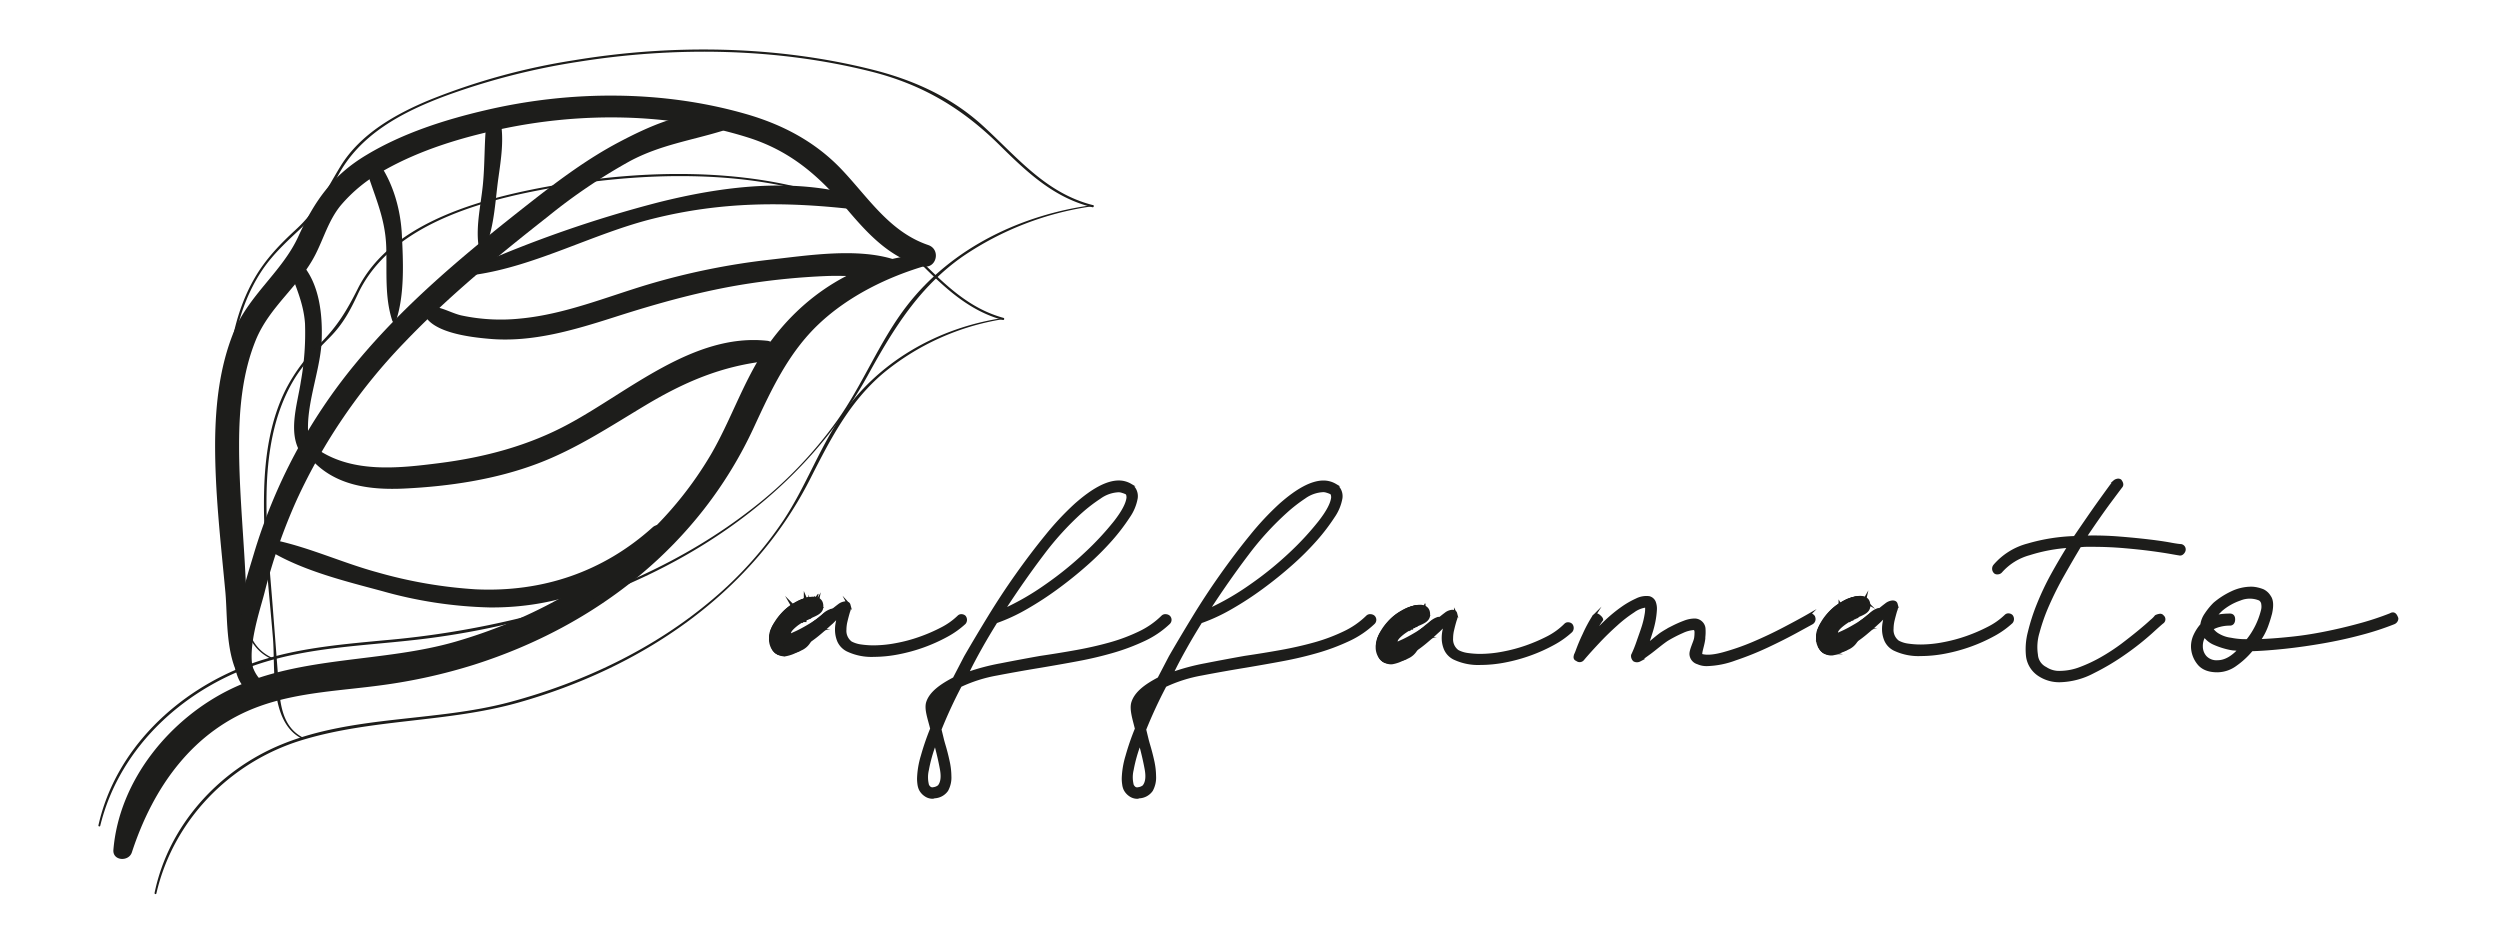 <svg xmlns="http://www.w3.org/2000/svg" width="238.83mm" height="90.45mm" viewBox="0 0 676.98 256.4"><defs><style>.cls-1,.cls-2,.cls-3{fill:#1d1d1b;}.cls-1,.cls-3{stroke:#1d1d1b;stroke-miterlimit:10;}.cls-1{stroke-width:0.75px;}</style></defs><title>Tegnebræt 6</title><g id="Lag_4" data-name="Lag 4"><path class="cls-1" d="M647.34,166.43c.71-.44,1.24-.22,1.6.66a.88.88,0,0,1,.06.86,1.37,1.37,0,0,1-.73.73,76.58,76.58,0,0,1-8.95,2.92q-5,1.34-10.29,2.26t-10.28,1.46c-3.32.35-6.31.58-9,.66a22.21,22.21,0,0,1-4.38,4.05,8.48,8.48,0,0,1-4.91,1.66c-2.39,0-4.11-.71-5.18-2.12a7.42,7.42,0,0,1-1.59-4.52,7.19,7.19,0,0,1,.73-3.11,11.76,11.76,0,0,1,1.79-2.72,6.58,6.58,0,0,1,1.13-2.86,17.86,17.86,0,0,1,2.32-2.85,20.85,20.85,0,0,1,4.65-3,12.29,12.29,0,0,1,5.31-1.26,7.43,7.43,0,0,1,1.65.2,9.59,9.59,0,0,1,1.53.47,4.25,4.25,0,0,1,1.79,1.66c.67.92.77,2.41.33,4.44a35.33,35.33,0,0,1-1.12,3.58,16.52,16.52,0,0,1-2.06,3.85q3.72-.12,8.29-.6c3.06-.3,6.15-.77,9.29-1.39s6.26-1.35,9.36-2.19A79.18,79.18,0,0,0,647.34,166.43ZM600.5,179.17q3,0,6-3.32a12.6,12.6,0,0,1-1.52-.07c-.4,0-.82-.11-1.27-.19a20.9,20.9,0,0,1-4.11-1.33,6.39,6.39,0,0,1-2.65-2.13,5.19,5.19,0,0,0-.8,2.92,4.3,4.3,0,0,0,1.06,2.86A4.1,4.1,0,0,0,600.5,179.17Zm3.58-6.1a20.09,20.09,0,0,0,4.52.39,21.09,21.09,0,0,0,4-8,4.19,4.19,0,0,0,.13-1.79,1.77,1.77,0,0,0-.8-1.39,7,7,0,0,0-5.37,0,15.56,15.56,0,0,0-5.11,2.92l-1,1a6.33,6.33,0,0,0-.73.86,10.38,10.38,0,0,1,1.86-.4,20.09,20.09,0,0,1,2.26-.13c.7,0,1.06.4,1.06,1.2s-.36,1.32-1.06,1.32a10.24,10.24,0,0,0-2.72.34,8.48,8.48,0,0,0-2.19.86,5,5,0,0,0,1.86,1.72A8.6,8.6,0,0,0,604.08,173.07Zm4.65.39h-.13v.14Z"/><path class="cls-2" d="M128.63,74.41c16.49-2.38,32-11.16,48.2-15.19,18.46-4.61,35.58-4.67,54.33-2.54,2.17.24,2.5-3.16.5-3.73-17.28-4.89-36.23-2.46-53.38,1.85a326,326,0,0,0-50.49,17.6c-1.24.55-.26,2.17.84,2Z"/><path class="cls-2" d="M84.43,122.16c-3.32-9,2.3-20.47,2.66-29.92.28-7.14-.61-15.71-5.7-21.12-1.19-1.27-3.59,0-3,1.74,1.75,5,3.82,9.36,4.19,14.75a73.48,73.48,0,0,1-1.12,15.66c-.92,6.24-3.83,14.44.38,20,.88,1.15,3.2.56,2.59-1.09Z"/><path class="cls-2" d="M71.93,185.25c-5-3.34-4.53-10.38-4.78-15.64-.29-5.86-.57-11.72-.9-17.58-.61-10.49-1.53-21-1.52-31.53,0-9.61.87-19.42,4.52-28.4C73,82.94,81.08,77.47,85.42,68.89c2.27-4.47,3.54-9.16,6.74-13.15A40.71,40.71,0,0,1,104.24,46c9.59-5.38,20.55-8.72,31.25-11,21.74-4.67,45.64-4.49,67,2.22,11.23,3.53,18.92,10.06,26.37,18.86,5.81,6.87,11.88,13.72,20.92,16,3.73,1,5.16-4.48,1.58-5.72C240.94,62.82,235.21,53.63,228,46s-16.14-12.3-26.13-15.16c-22.66-6.49-47.52-6.36-70.38-1-11,2.56-22.41,6.21-32.17,12.07C90.05,47.42,85.16,54.41,80.79,64S67.34,79.88,63.24,90c-3.76,9.31-4.89,19.46-5,29.42C58.14,133,59.74,146.64,61,160.15c.83,8.64-.54,23.8,9.11,28.19a1.79,1.79,0,0,0,1.8-3.09Z"/><path class="cls-2" d="M250.53,68.85c-17.73,1-33.42,11-43.31,25.67-6,8.94-9.34,19.37-14.77,28.65a99.29,99.29,0,0,1-17.64,22c-14.4,13.57-32.42,23.05-51.35,28.56-19.73,5.74-41.68,3.82-60.44,12.62-16.92,8-30.77,24.89-32.33,43.8-.24,3,4.14,3.28,5,.68,5.75-17.63,16.6-33.14,34.67-39.61,10.58-3.8,22.05-4.16,33.09-5.68A148.85,148.85,0,0,0,128.38,180c33.13-10.54,61-32.38,75.72-64.19,4.73-10.21,9.37-20.29,17.69-28.13,8-7.54,18.62-12.75,29.14-15.79,1.6-.47,1.36-3.1-.4-3Z"/><path class="cls-2" d="M71.65,185.55c-7.11-3.64-1.51-19.24-.05-25a151.76,151.76,0,0,1,8.76-25.22,153.81,153.81,0,0,1,29.1-42.55c11.92-12.48,25.35-23.5,38.91-34.15a152.11,152.11,0,0,1,22.2-15c8.12-4.33,16.17-5.51,24.77-8.11,2.8-.84,2-4.54-.65-4.83-9.11-1-19.23,3.65-27.12,7.82-8.37,4.42-16,10.09-23.45,15.91-17,13.32-34,27.22-47.83,44a147.07,147.07,0,0,0-27.66,51.88c-2.26,7.68-12,36.38,2.24,38.19,1.54.2,2.09-2.22.78-2.89Z"/><path class="cls-2" d="M73.6,149.5c8.84,5.18,20,7.92,29.83,10.56a116.8,116.8,0,0,0,29.12,4.44c17.56.16,35-5.63,47.35-18.47,2-2.12-1.05-5.16-3.21-3.21-13.43,12.1-29.87,17.61-47.89,16.77A124.62,124.62,0,0,1,102.21,155c-9.15-2.48-18.06-6.59-27.27-8.62a1.74,1.74,0,0,0-1.34,3.17Z"/><path class="cls-2" d="M84.34,124.44c6.5,7.17,16,8.3,25.2,7.86,12.16-.59,24.62-2.45,36-6.75,10.44-3.93,19.68-10.07,29.2-15.77,10.55-6.32,20.58-10.63,32.86-12a2.76,2.76,0,0,0,0-5.51c-19.72-2.06-37.24,13.69-53.42,22.44-11,6-23.05,9.17-35.44,10.73-10.76,1.36-22.94,2.71-32.46-3.54-1.61-1-3.18,1.24-2,2.56Z"/><path class="cls-2" d="M114.49,83.62c.64,6.44,13.13,7.72,18.14,8.15,11.54,1,22.87-2.41,33.73-5.88,12-3.85,24.12-7.24,36.66-9.14a189,189,0,0,1,20.84-2c6.08-.23,12.44.59,18.39-.68,2-.42,1.72-3.2,0-3.76-10.06-3.27-23.31-1.16-33.66,0a190.6,190.6,0,0,0-33.19,6.75c-11.26,3.38-22.38,8-34.18,9.17a51,51,0,0,1-16.34-.82c-3.38-.79-6.93-3.36-10.27-2-.06,0-.13.08-.12.16Z"/><path class="cls-2" d="M107.24,86.83c2.35-7.1,1.94-15.89,1.57-23.28-.35-7.12-2.56-14.78-7-20.48-1.08-1.4-3.64-.69-3.07,1.3,2.24,8,5.58,14,5.84,22.57.21,6.6-.46,13.55,1.63,19.89a.51.51,0,0,0,1,0Z"/><path class="cls-2" d="M131.68,66.42c2.2-5.5,2.44-12.3,3.26-18.16.74-5.29,1.6-10.65.52-15.93-.47-2.26-3.51-1.46-3.73.5-.64,5.74-.41,11.59-1,17.37-.53,5.2-1.84,10.74-1.21,15.93a1.1,1.1,0,0,0,2.15.29Z"/><path class="cls-2" d="M82,199.73c-6.15-3.2-6.23-10.39-6.7-16.44q-.75-9.79-1.51-19.59c-.78-9.94-1.8-19.92-1.62-29.9.18-10.64,1.82-21.54,7.32-30.83,2.67-4.51,6.27-8,9.89-11.7,3.47-3.53,5.42-7.15,7.51-11.63,9.38-20.12,37.09-26.36,57.05-29.5,22-3.46,48.38-4,69.68,3.34C234.18,57.15,242.1,64.25,249.9,72c6.35,6.33,12.84,12.29,21.7,14.66a.3.3,0,0,0,.16-.57C260.39,83,253.13,74,244.88,66.21c-6.37-6-13.64-10.94-22-13.61-22.24-7.1-48.76-6.55-71.5-2.64-18.88,3.25-45.22,9.48-54.57,28.35C93.93,84.05,91.28,88.45,86.69,93a47,47,0,0,0-9.23,12.29c-4.29,8.47-5.7,18.09-5.95,27.49-.36,13.35,1.31,26.78,2.39,40.07.67,8.2-1.05,22.73,7.88,27.2.21.1.39-.2.19-.31Z"/><path class="cls-2" d="M271.64,86.12c-17.74,2.6-34.25,12-44.21,27.11-5.79,8.81-9.43,18.82-15.25,27.62A102.55,102.55,0,0,1,193,162.26c-15.81,13.43-35.07,22.55-55,27.88-20.12,5.38-42.33,3.52-61.69,11.43-17.14,7-30.7,22-34.47,40.24-.06.32.42.46.49.14,4.56-19.78,19.88-35.5,39.19-41.45,19-5.86,39.48-4.79,58.72-10.2,33.13-9.34,63.1-29.15,79-60.33,5.44-10.67,10.6-21,19.92-28.89a67.63,67.63,0,0,1,32.6-14.67c.19,0,.11-.32-.08-.29Z"/><path class="cls-2" d="M73.62,178.1c-7-3.27-7.28-10.73-7.84-17.45Q64.9,150.2,64,139.73c-1-11.25-2.24-22.56-1.92-33.87.31-11.14,2.38-22.57,8.5-32.08,3.43-5.33,8-9.15,12.51-13.49,3.81-3.68,5.82-7.62,8.21-12.3,5.9-11.57,17.75-17.72,29.46-22.07a187.51,187.51,0,0,1,36-9.21c25.95-4.13,53.5-3.75,79.07,2.66,13.93,3.5,24.71,9.92,34.85,19.94,7.43,7.34,14.72,14.26,25.14,16.81.37.09.53-.48.16-.57-13.06-3.29-20.83-13.4-30.4-22C257.07,26,247,21.54,236,18.8c-26.1-6.52-54.15-6.86-80.6-2.48A178.17,178.17,0,0,0,116.47,27c-9.3,3.84-18.86,9.21-24.26,18-3.91,6.4-6.44,12-12.14,17.2-4.27,3.94-8.13,7.93-11.07,13-5.06,8.68-7,18.75-7.48,28.68-.72,15,1.39,30.13,2.71,45,.8,9.12-1,24.94,9.21,29.53.21.09.39-.21.18-.31Z"/><path class="cls-2" d="M295.88,55.54c-19.3,2.58-38.12,11.56-50.23,27.17-7.5,9.66-11.9,21.27-19,31.23a114.17,114.17,0,0,1-23,23.82c-18.22,14.22-39.89,23.71-62.18,29.46a243.9,243.9,0,0,1-37.71,6.2c-12.19,1.16-24.61,2.21-36.2,6.47-19.47,7.14-36.29,22.94-40.92,43.6a.25.25,0,0,0,.49.13c5.33-21.76,23.54-38,44.59-44.35,12.82-3.89,26.34-4.4,39.58-5.86a214.35,214.35,0,0,0,30.37-5.48c38.57-10,74-31.05,93.53-66.66C242,88.93,248.93,77.7,260.65,69.48a83.18,83.18,0,0,1,35.27-13.64c.17,0,.13-.32,0-.3Z"/><path class="cls-1" d="M314.79,167a1.08,1.08,0,0,1,.92-.3,1.34,1.34,0,0,1,.79.3,1.17,1.17,0,0,1,0,1.71,25.12,25.12,0,0,1-6.66,4.52,57.19,57.19,0,0,1-8.42,3.18c-3.06.89-6.23,1.64-9.53,2.26s-6.62,1.2-10,1.77q-6.1,1-12,2.13a39.26,39.26,0,0,0-9.83,3.12,128,128,0,0,0-5.49,11.85l.73,3,.24.86c.49,1.62.9,3.19,1.22,4.7a19.21,19.21,0,0,1,.49,4.09,7.07,7.07,0,0,1-.85,3.79,4.32,4.32,0,0,1-3.3,1.83.53.53,0,0,0-.24.06.89.89,0,0,1-.37.06,3.34,3.34,0,0,1-1.89-.61,4.15,4.15,0,0,1-1.41-1.59,4.69,4.69,0,0,1-.37-1.28,11,11,0,0,1-.12-1.65,23.18,23.18,0,0,1,1-6,69,69,0,0,1,2.56-7.46c-.65-2.68-1.61-5.17-1.13-7,.82-2.77,3.82-4.8,7.24-6.59l3.05-5.87c1.88-3.25,4-6.82,6.36-10.68s4.86-7.68,7.51-11.42,5.33-7.29,8.06-10.63a76.67,76.67,0,0,1,7.88-8.43q7-6.22,11.72-6.23a6.22,6.22,0,0,1,3.18.86H306a3,3,0,0,1,1.22,1.1,3.7,3.7,0,0,1,.49,2.44,12.49,12.49,0,0,1-2.08,5,53.6,53.6,0,0,1-4.7,6.17,76,76,0,0,1-6.66,6.65q-3.78,3.36-7.94,6.41a87.3,87.3,0,0,1-8.43,5.5,48.27,48.27,0,0,1-8.18,3.79c-1.46,2.36-2.85,4.68-4.15,7s-2.53,4.6-3.67,7A59.45,59.45,0,0,1,271,180q5.07-1,10.69-2c3.26-.48,6.49-1,9.71-1.58s6.27-1.27,9.16-2.08a48.29,48.29,0,0,0,8-3A22.69,22.69,0,0,0,314.79,167Zm-60.34,45.68c.66-1,.8-2.46.43-4.46s-.83-4-1.4-6.17l-.25-.73v-.12a39.45,39.45,0,0,0-2.07,7.27,8.56,8.56,0,0,0,.12,4.46v-.13a2.32,2.32,0,0,0,.55.61,1.3,1.3,0,0,0,1,.13,2.87,2.87,0,0,0,1.71-.86Zm-.36-18.44v-1.47l-.49,1.35Zm0-1.47,2.07-4.64a8.53,8.53,0,0,0-1.22,1.53,12.86,12.86,0,0,0-.85,1.65Zm38.71-54.23A80.05,80.05,0,0,0,282.36,150q-5.31,7-10.68,15.27a70.81,70.81,0,0,0,11.66-6.72A93,93,0,0,0,294,149.91,78.4,78.4,0,0,0,302,141.3c2.11-2.73,3.25-4.9,3.42-6.53,0-.65-.13-1.06-.37-1.22a6.15,6.15,0,0,0-1.1-.43,3.37,3.37,0,0,0-1-.19,9.4,9.4,0,0,0-5.13,1.78A43.64,43.64,0,0,0,292.8,138.55Z"/><path class="cls-1" d="M370.24,167a1.08,1.08,0,0,1,.92-.3,1.31,1.31,0,0,1,.79.3,1.17,1.17,0,0,1,0,1.71,25.12,25.12,0,0,1-6.66,4.52,57.19,57.19,0,0,1-8.42,3.18c-3.06.89-6.23,1.64-9.53,2.26s-6.62,1.2-10,1.77q-6.11,1-12,2.13a39.4,39.4,0,0,0-9.83,3.12A128,128,0,0,0,310,197.55l.73,3,.24.86c.49,1.62.9,3.19,1.23,4.7a19.81,19.81,0,0,1,.48,4.09,7.07,7.07,0,0,1-.85,3.79,4.32,4.32,0,0,1-3.3,1.83.61.61,0,0,0-.25.06.84.84,0,0,1-.36.06,3.34,3.34,0,0,1-1.89-.61,4.15,4.15,0,0,1-1.41-1.59,4.38,4.38,0,0,1-.36-1.28,11,11,0,0,1-.13-1.65,23.18,23.18,0,0,1,1-6,67,67,0,0,1,2.57-7.46c-.66-2.68-1.49-5.17-1-7,.82-2.77,3.68-4.8,7.1-6.59l3.06-5.87c1.87-3.25,4-6.82,6.35-10.68s4.86-7.68,7.51-11.42,5.33-7.29,8.06-10.63a76.67,76.67,0,0,1,7.88-8.43q7-6.22,11.72-6.23a6.22,6.22,0,0,1,3.18.86h-.12a3,3,0,0,1,1.22,1.1,3.7,3.7,0,0,1,.49,2.44,12.49,12.49,0,0,1-2.08,5,53.6,53.6,0,0,1-4.7,6.17,76,76,0,0,1-6.66,6.65q-3.78,3.36-7.94,6.41a87.3,87.3,0,0,1-8.43,5.5,48.27,48.27,0,0,1-8.18,3.79c-1.46,2.36-2.85,4.68-4.15,7s-2.53,4.6-3.67,7a59.45,59.45,0,0,1,9.1-2.44q5.07-1,10.69-2c3.26-.48,6.49-1,9.71-1.58s6.27-1.27,9.16-2.08a48.29,48.29,0,0,0,8-3A22.69,22.69,0,0,0,370.24,167ZM309.9,212.69c.66-1,.8-2.46.43-4.46s-.83-4-1.4-6.17l-.25-.73v-.12a40.26,40.26,0,0,0-2.07,7.27,8.56,8.56,0,0,0,.12,4.46v-.13a2.32,2.32,0,0,0,.55.61,1.29,1.29,0,0,0,1,.13,2.87,2.87,0,0,0,1.72-.86Zm-.36-18.44v-1.47l-.49,1.35Zm0-1.47,2.07-4.64a9,9,0,0,0-1.22,1.53,12.86,12.86,0,0,0-.85,1.65Zm38.72-54.23A80.07,80.07,0,0,0,337.81,150q-5.31,7-10.68,15.27a70.81,70.81,0,0,0,11.66-6.72,93,93,0,0,0,10.69-8.67,78.4,78.4,0,0,0,7.94-8.61c2.11-2.73,3.25-4.9,3.42-6.53,0-.65-.13-1.06-.37-1.22a6.15,6.15,0,0,0-1.1-.43,3.37,3.37,0,0,0-1-.19,9.4,9.4,0,0,0-5.13,1.78A42.67,42.67,0,0,0,348.26,138.55Z"/><path class="cls-1" d="M491.16,167.13a1.24,1.24,0,0,1-.49,1.59q-1.1.61-4.46,2.44T478.58,175q-4.27,2-8.67,3.48a23.68,23.68,0,0,1-7.58,1.53,5.67,5.67,0,0,1-2.56-.49,2.59,2.59,0,0,1-1.89-2.26c-.13-1.1,1.08-3.41,1.24-4.38a9.49,9.49,0,0,0,.12-1.53,1.57,1.57,0,0,0-.24-1l-.12-.24v.12a8.71,8.71,0,0,0-3.3.85,36.36,36.36,0,0,0-3.91,2c-1.3.77-3.73,2.86-4.91,3.71s-2.1,1.53-2.75,2a1.56,1.56,0,0,1-1.46,0,1.58,1.58,0,0,1-.49-1.35c.49-1,1-2.26,1.46-3.6s.94-2.64,1.35-3.91a23,23,0,0,0,.85-3.48,8.3,8.3,0,0,0,.12-2.32,7.26,7.26,0,0,0-3.54,1.41,35.59,35.59,0,0,0-4.64,3.6c-1.63,1.46-3.23,3-4.82,4.7s-3,3.24-4.22,4.7a1.11,1.11,0,0,1-1.59.12c-.48-.16-.65-.52-.48-1.09a1,1,0,0,1,.12-.37c.08-.16.2-.45.36-.86.41-1.14,1-2.64,1.9-4.52a38.23,38.23,0,0,1,2.62-4.88l-.12.12q.74-1,1.59-.24c.49.41.73.73.73,1a16.25,16.25,0,0,0-1.28,2c-.37.69-.71,1.36-1,2a51.5,51.5,0,0,1,3.6-3.72,38.75,38.75,0,0,1,4.1-3.36,23.61,23.61,0,0,1,4-2.32,5.9,5.9,0,0,1,3.36-.61,2.11,2.11,0,0,1,1.46,1.22,5,5,0,0,1,.31,2.2,22.56,22.56,0,0,1-.37,2.93,26.87,26.87,0,0,1-.86,3.3c-.36,1.14-.71,2.2-1,3.17.81-.56,2.91-2.44,3.93-3.1s2.06-1.24,3.11-1.77a30.08,30.08,0,0,1,3.06-1.34,7.91,7.91,0,0,1,2.81-.55,2.6,2.6,0,0,1,1.83.85,2.51,2.51,0,0,1,.67,1.71,11.79,11.79,0,0,1-.06,2.08v.37c-.17,1.87-1.18,4.24-.7,4.56q2,.62,5.87-.42a64.12,64.12,0,0,0,8.24-2.87q4.33-1.84,8.43-4c2.73-1.43,4.86-2.59,6.41-3.48l-.12.12q.85-.74,1.59.24Z"/><path class="cls-1" d="M590.58,147.71a1.09,1.09,0,0,1,.86,1.47,1.61,1.61,0,0,1-.49.67.89.89,0,0,1-.86.18c-.08,0-.79-.12-2.14-.36s-3.09-.51-5.25-.8-4.62-.55-7.39-.79-5.62-.37-8.55-.37h-1.71a15,15,0,0,0-1.83.12q-2.21,3.67-4.52,7.76a89.51,89.51,0,0,0-4.09,8.12,50.49,50.49,0,0,0-2.69,7.58,13.72,13.72,0,0,0-.43,6,4.41,4.41,0,0,0,2.45,3.67,6.58,6.58,0,0,0,4,1.09,15.69,15.69,0,0,0,5.49-1.09,39.67,39.67,0,0,0,5.8-2.75,53.71,53.71,0,0,0,5.5-3.61q2.63-2,4.64-3.66t3.24-2.81a7,7,0,0,0,1.22-1.22,3.38,3.38,0,0,1,1-.31.77.77,0,0,1,.79.31,1,1,0,0,1,0,1.59c-.24.16-1.28,1.08-3.11,2.75a74.35,74.35,0,0,1-6.84,5.43,64.91,64.91,0,0,1-8.86,5.31,20.23,20.23,0,0,1-9,2.39,9.84,9.84,0,0,1-5.38-1.47,7.11,7.11,0,0,1-3.42-5.25,18,18,0,0,1,.49-6.41,54.22,54.22,0,0,1,2.44-7.58,74.86,74.86,0,0,1,3.79-8q2.21-4,4.52-7.69a44.78,44.78,0,0,0-10.69,2,15.76,15.76,0,0,0-7.75,4.83,1.2,1.2,0,0,1-.86.36,1,1,0,0,1-.61-.12,1.32,1.32,0,0,1-.24-1.83,17.89,17.89,0,0,1,9.1-5.68,50.63,50.63,0,0,1,12.64-2c1.22-1.78,2.42-3.54,3.6-5.25s2.28-3.28,3.3-4.7,1.87-2.6,2.56-3.54,1.12-1.49,1.28-1.65a1.61,1.61,0,0,1,.74-.37,1,1,0,0,1,.85.13c.49.65.57,1.18.25,1.58-.09.09-1.06,1.39-2.94,3.91s-4.15,5.78-6.84,9.77a86.2,86.2,0,0,1,9.29.25c3,.24,5.7.51,8.06.79s4.32.57,5.86.86S590.34,147.71,590.58,147.71Z"/><path class="cls-1" d="M259.58,167a1,1,0,0,1,.86-.3,1.23,1.23,0,0,1,.73.3,1.34,1.34,0,0,1,0,1.71,24.11,24.11,0,0,1-4.82,3.42,45.24,45.24,0,0,1-13.07,4.7,35,35,0,0,1-6.66.68,15.07,15.07,0,0,1-7.21-1.47,5.16,5.16,0,0,1-2.32-2.44,8,8,0,0,1-.61-3.06,9,9,0,0,1,.19-1.89q.18-.91.3-1.65l-.85.73-.74.74c-1,.89-2,1.83-3.17,2.81a35.68,35.68,0,0,1-3.36,2.56,18.32,18.32,0,0,1-3.3,1.77,6.57,6.57,0,0,1-3.31.48,4.42,4.42,0,0,1-2.09-1.33,3.38,3.38,0,0,1-.56-2.46,11.79,11.79,0,0,1,1.79-3.56,17.34,17.34,0,0,1,2.71-2.79,12.73,12.73,0,0,1,3.3-2.06,8.49,8.49,0,0,1,3.52-.71c.24.08.33.28.5.57a1.07,1.07,0,0,1,.24.79,1.14,1.14,0,0,1-.44.66,1.79,1.79,0,0,1-.9.32,6,6,0,0,0-2.49.76,16.9,16.9,0,0,0-2.72,2.1,9.44,9.44,0,0,0-1.83,1.71,9.21,9.21,0,0,0-1.11,2.79c-.08.24.29.68.69.92a5.81,5.81,0,0,0,2.58-.57,22,22,0,0,0,2.87-1.83c1-.73,1.95-1.51,2.93-2.32s1.83-1.59,2.57-2.32a42.53,42.53,0,0,1,3.35-2.81,3.3,3.3,0,0,1,1.78-.73c.56,0,.89.2,1,.61l-.12-.13a2.1,2.1,0,0,1,.24.92,2.94,2.94,0,0,1-.24,1c-.24.81-.47,1.65-.67,2.5a10,10,0,0,0-.31,2.38,4,4,0,0,0,1.59,3.55,8.18,8.18,0,0,0,2.75.85,24.18,24.18,0,0,0,3.48.24,33,33,0,0,0,6-.61,41.18,41.18,0,0,0,6.41-1.71,45,45,0,0,0,5.92-2.56A18.94,18.94,0,0,0,259.58,167Z"/><path class="cls-3" d="M217.35,164.27c-.47.2-1,.41-1.1,1a.59.59,0,0,0,.55.72,2.14,2.14,0,0,0,1.24-.54.68.68,0,0,0-.69-1.16Z"/><path class="cls-3" d="M219.41,163.74c-.41-1.12-1.75-.53-2.47-.09a.78.78,0,0,0,.78,1.34c.41-.23,2-.44,1.69-1.25Z"/><path class="cls-3" d="M219,162.87a6,6,0,0,0-2.57,1c-.85.62,0,2,.83,1.42a12.87,12.87,0,0,1,2.12-1c.65-.32.37-1.51-.38-1.41Z"/><path class="cls-3" d="M214.7,166.67a5.13,5.13,0,0,1,3-2c.93-.15,1.91,0,2.66-.61a.59.59,0,0,0,0-.83c-1-.82-2.64-.27-3.74.12a6.28,6.28,0,0,0-3.06,2.38c-.42.7.62,1.56,1.15.9Z"/><path class="cls-3" d="M221.67,164.93a1.31,1.31,0,0,0-.5-2.25,5.18,5.18,0,0,0-3.7.59c-.5.24-1,.57-1,1.19a.81.81,0,0,0,.75.79c.58.08,1.21-.4,1.76-.56a6.4,6.4,0,0,1,1-.19,4.87,4.87,0,0,1,.55-.06c.34.07.34-.07,0-.41-.49.75.56,1.41,1.17.9Z"/><path class="cls-3" d="M214.47,168.47h0a.06.06,0,0,0-.08.08v0c.06.1.19,0,.1-.09Z"/><path class="cls-3" d="M213.88,167.25v-.07a.2.2,0,0,0-.09-.17l-.13-.09c-.2-.15-.39.19-.19.33l.12.09a.2.2,0,0,0,.24,0s0,0,0-.06Z"/><path class="cls-3" d="M213.52,167.36a9.25,9.25,0,0,0,2.37-1.48.82.82,0,0,0-.79-1.36,4,4,0,0,0-2.4,2,.67.67,0,0,0,.82.82Z"/><path class="cls-3" d="M214.79,166.72a13.08,13.08,0,0,0,1.19-1.06c.63-.52-.21-1.63-.89-1.15s-1.2,1-1.14,1.73a.56.56,0,0,0,.84.48Z"/><path class="cls-3" d="M214.47,166.49a2.26,2.26,0,0,0,.82-.51c.72-.6-.3-1.6-1-1a1.37,1.37,0,0,0-.25.23l1.12.87.05-.06-1-1-.12.16c-.55.69.36,1.68,1,1l.28-.29a.71.71,0,0,0-1-1l-.26.2.87,1.12a3.16,3.16,0,0,1,.65-.56l-.72-1.25a6.41,6.41,0,0,0-1.93,1.77.81.81,0,0,0,0,.81l0,.09a.62.62,0,0,0,.53.3c.52,0,.68-.27,1-.66a5.26,5.26,0,0,1,1.1-1.06c.76-.52.07-1.75-.72-1.25a4.28,4.28,0,0,0-.94.8c-.49.57.18,1.65.87,1.13l.54-.43-1-1-.27.3,1,1,.13-.16c.55-.7-.35-1.68-1-1a2.24,2.24,0,0,0-.27.34c-.48.67.56,1.42,1.12.86l.12-.11-1-1a1.54,1.54,0,0,0-.33.91.5.5,0,0,0,.64.48Z"/><path class="cls-3" d="M216.43,166.13c1.22-.91,1.85-2.24,3.59-2.14a.73.73,0,0,0,.37-1.35c-1.17-.59-2.64,0-3.76.51a8,8,0,0,0-3.37,2.83c-.51.75.64,1.63,1.26,1a10.32,10.32,0,0,1,2.32-2c.73-.44,2.08-1.29,3-1l.19-1.42a4.44,4.44,0,0,0-4.22,2.73.57.57,0,0,0,.09.68l.13.13a.35.35,0,0,0,.41,0Z"/><path class="cls-3" d="M219.67,163.86l.12,0a.67.67,0,0,0,.64-1.1l-.09-.09-.14,1.12.07,0-.56.07.08,0,.2-1.45h-.37l.2,1.51a.61.61,0,0,1,.42.12c.73.41,1.6-.6.93-1.19l-.12-.11-.16,1.23-.3.08c.86.08.94-1,.4-1.45a2.23,2.23,0,0,0-2.45.06.82.82,0,0,0,.62,1.49,2.08,2.08,0,0,1,1.23-.12l.6-1.43-.05,0a.85.85,0,0,0-1,.12l0,0a.79.79,0,0,0,.16,1.23l.14.07.59-1.39a6.17,6.17,0,0,0-1.21-.24c-1-.07-1,1.66,0,1.54l.56-.08c.82-.13.63-1.56-.19-1.45a.87.87,0,0,0-.65.28.72.72,0,0,0,.5,1.21H220l-.57-1-.06.12a.56.56,0,0,0,.33.81Z"/><path class="cls-3" d="M221.1,163.63a.08.08,0,1,0,0-.16.08.08,0,0,0,0,.16Z"/><path class="cls-3" d="M221.39,162.89c-1-1-2.79-.71-3.88,0-.86.57-.07,2,.82,1.4s1.62-.25,2.55-.18a.73.73,0,0,0,.51-1.23Z"/><path class="cls-3" d="M221.19,163.26v0l-.4.7c.19-.08.39-.2.42-.43l-.57.44h.07c.6.05.77-.82.3-1.1l-.07,0-.3,1.1h.09a.6.6,0,0,0,.55-.41v-.05l-.94.38,0,0,.33-1.21h0l.65.65v0l-1.27.17a.75.75,0,0,0,.53.52.69.69,0,0,0,.83-.84l0-.1-1.06.82a1.82,1.82,0,0,0,.41.15.67.67,0,0,0,.82-.63v-.11a.7.7,0,0,0-.36-.62l-.11-.06c-1-.48-1.59,1-.57,1.34h.05l.79-1a1.63,1.63,0,0,0-.17-.2c-.71-.76-1.8.62-.87,1.14l.09.05.68-1.17,0,0a.68.68,0,0,0-.69,0,.78.78,0,0,0-.32.42.67.67,0,0,0,.45.8h0c.69.22,1.18-.88.5-1.18l0,0c-1.1-.49-1.32,1.39-.16,1.18h0l.13-1-.07,0a.59.59,0,1,0-.46,1.08l.07,0,.32-1.13-.07,0c-.93-.29-1,1.42,0,1.15h0l.24-.9,0,0a.57.57,0,0,0-1,.32.57.57,0,0,0,.85.57l0,0a.52.52,0,0,0,.24-.58Z"/><path class="cls-3" d="M220.21,163.62l0,0c.56.43,1.09-.45.7-.92l0-.06-.59,1,.08,0,.33-1.21h0a.63.63,0,1,0,.38.93h0a.63.63,0,0,0-.54-.94h-.07a.61.61,0,0,0-.17,1.19l.08,0-.26-1,0,0a.56.56,0,0,0,.11.87Z"/><path class="cls-3" d="M211.93,169.26c1.14-.83,1.9-2.15,2.94-3.12a8,8,0,0,1,4.53-2.31.68.68,0,0,0,0-1.3c-1.81-.25-3.26.66-4.64,1.78s-3.1,2.63-3.67,4.31a.57.57,0,0,0,.84.64Z"/><path class="cls-3" d="M217.44,164.36a4,4,0,0,0,1.48-.56.75.75,0,0,0-.58-1.36l-.5.17.58,1.36c.75-.35,1.38.07,2.12.08a.79.79,0,0,0,.75-1c-.45-1.33-2.68-.84-3.63-.39-.76.36-.22,1.64.58,1.37l.5-.17-.58-1.36a3.6,3.6,0,0,0-1.14.83c-.28.34-.15,1.08.42,1Z"/><path class="cls-3" d="M217.46,163.43a.12.12,0,0,0,0-.23.12.12,0,0,0,0,.23Z"/><path class="cls-3" d="M215.68,168.46c1.36-.77,2.83-1.1,4.25-1.74.95-.43,2.4-1,2.5-2.22.32-3.6-4.24-2.42-6-1.19-1.05.74-.06,2.47,1,1.74.6-.4,1.78-1.11,2.57-.91s-.6.88-1,1.06c-1.42.68-3.07,1-4.23,2.14a.72.72,0,0,0,.87,1.12Z"/><path class="cls-3" d="M209.85,173.89c-1.12,1.2-.09,2.68,1.3,3a4.56,4.56,0,0,0,4.14-1.31,1,1,0,0,0-.57-1.42c-.95-.21-1.68.32-2.59.51a1.58,1.58,0,0,1-1-.05c.14.07.16.21.08-.1a1.63,1.63,0,0,0-.4-.58.72.72,0,0,0-1,0Z"/><path class="cls-3" d="M212.42,168.56h0a.63.63,0,1,0-.17-1.25c-1.12.2-1.92,1.45-2.46,2.36s-.94,2.63,0,3.39a.78.78,0,0,0,1,0,1.32,1.32,0,0,0,.51-1,3.25,3.25,0,0,1,.31-1.6,9.79,9.79,0,0,0,1.36-2.33l-.78.44a.4.4,0,0,0,.15,0Z"/><path class="cls-3" d="M210.35,173.4a.85.85,0,0,0,0-1.69.85.85,0,0,0,0,1.69Z"/><path class="cls-3" d="M210.35,173.06a.58.58,0,0,0,0-1.16.58.58,0,0,0,0,1.16Z"/><path class="cls-3" d="M216.6,163.31c-3.64.89-7.08,5.35-7.25,9,0,1.1,1.65,1.09,1.7,0,.13-2.9,3.12-6.69,6-7.39,1.06-.26.61-1.9-.45-1.64Z"/><path class="cls-3" d="M218.82,162.31c-3.28.53-6.82,3.44-8.56,6.23-1.36,2.17-2.29,5.9.37,7.46a1,1,0,0,0,1.15-1.5c-2.18-2.21.51-5.65,2.17-7.22a28,28,0,0,1,5.46-3.57.77.77,0,0,0-.59-1.4Z"/><path class="cls-3" d="M210.84,169.55c-1.74.49-2.12,3.58-1.61,5a1,1,0,0,0,.93.7c1.17,0,.85-1.21.85-2,0-1.11,1-2.27.58-3.34a.61.61,0,0,0-.75-.42Z"/><path class="cls-3" d="M210,170.93c-1.74.42-1.22,4.8.62,4.19,1.06-.35.36-1.5.33-2.23s.17-2.23-1-2Z"/><path class="cls-3" d="M209.52,171.08c-1.66,1.54-.53,5.52,1.76,5.85,1,.14,1.88-1.29.76-1.81a1.9,1.9,0,0,1-1.27-1.5c-.14-.75-.05-1.53-.23-2.27a.62.62,0,0,0-1-.27Z"/><path class="cls-3" d="M210.91,169.43a3.27,3.27,0,0,0-1,.81,2.62,2.62,0,0,0-.41,1.52.79.79,0,0,0,1.58,0,4.32,4.32,0,0,1,.2-1,4.54,4.54,0,0,1,.16-.75c.14-.31-.17-.79-.53-.53Z"/><path class="cls-3" d="M210.67,169.51c-1.83,0-2.57,3.74-1.29,4.74a.82.82,0,0,0,1.36-.36,15.46,15.46,0,0,0,0-2.16,6.25,6.25,0,0,0,.32-1.89.46.46,0,0,0-.43-.33Z"/><path class="cls-3" d="M211.29,168A4.43,4.43,0,0,0,209,172a1,1,0,0,0,1.9,0c0-1.23,1.07-2.06,1.25-3.25a.62.62,0,0,0-.89-.69Z"/><path class="cls-3" d="M216.1,166.75l0,.07c0,.31.41.45.48.14v-.07a.25.25,0,0,0-.41-.24l-.11.08s0,0,0,0Z"/><path class="cls-3" d="M216.54,167.42a.18.18,0,0,0,0-.35.18.18,0,0,0,0,.35Z"/><path class="cls-3" d="M217.71,166.06c-2.78-.2-8.74,5.05-5.76,7.84,1.46,1.38,3.88-.06,5.34-.78,2.47-1.23,5.34-2.55,7.34-4.49A1,1,0,0,0,223.4,167c-2.76,1.5-5.35,3.35-8.25,4.61-.8.35-1.71,1-1.43-.35.16-.81,1.47-1.83,2-2.26.94-.7,1.87-1.08,2.45-2.12a.58.58,0,0,0-.5-.86Z"/><path class="cls-3" d="M220.26,170.87c1.53-.33,3.07-1.48,4.46-2.21,1.18-.62.15-2.28-1-1.76-1.49.67-3.32,1.5-4.28,2.87-.4.57.26,1.23.85,1.1Z"/><path class="cls-3" d="M221.54,169.86a12.59,12.59,0,0,0,4.13-2.46c.86-.72-.24-2-1.16-1.51a12.92,12.92,0,0,0-3.69,2.73.75.75,0,0,0,.72,1.24Z"/><path class="cls-3" d="M223,168.41a5.77,5.77,0,0,0,2.87-1.32.94.94,0,0,0-1-1.61,5,5,0,0,0-2.46,2,.64.64,0,0,0,.54.95Z"/><path class="cls-3" d="M210.1,174.83c-1,1.65,1.34,2.57,2.63,2.39a9.79,9.79,0,0,0,5.35-2.93c.75-.84-.25-2.39-1.28-1.66-1.22.87-4.21,3.56-5.69,2.08a.65.65,0,0,0-1,.12Z"/><path class="cls-3" d="M213.87,176.06a3.1,3.1,0,0,0,2.78-.31,4.92,4.92,0,0,0,2.5-2.23c.21-.53-.41-1-.9-.89-.88.24-1.47,1-2.2,1.54s-1.48.66-2.18,1.09a.46.46,0,0,0,0,.8Z"/><path class="cls-3" d="M217.8,166.17l-.05.12s0,0,0,0l.05-.11s0,0,0,0Z"/><path class="cls-3" d="M217.26,166a1.23,1.23,0,0,0-.4.23.65.65,0,0,0,.66,1.13h.12l-.68-1.17a3.13,3.13,0,0,0-.42.47c-.48.62.43,1.36,1,1l.6-.34c.86-.49.1-1.76-.76-1.32l-.86.44c-.9.45-.1,1.82.8,1.36a5.75,5.75,0,0,1,.88-.39l-.59-1.39a8,8,0,0,1-1,.38l.62,1.46a5.19,5.19,0,0,0,1.9-1,.75.75,0,0,0-.72-1.24c-.65.17-1.15.65-1.8.83-1,.29-.54,1.89.43,1.54a9.58,9.58,0,0,0,1.3-.61c.74-.4.23-1.71-.59-1.39-.36.14-.72.27-1.08.42l.61,1.44c.27-.17.55-.33.82-.48l-.76-1.32-.6.37,1,1a1.39,1.39,0,0,0,.22-.37c.28-.57-.33-1.38-1-.95l-.24.15.8,1A1.48,1.48,0,0,0,218,167a.59.59,0,0,0-.72-.92Z"/><path class="cls-3" d="M216.79,167.62l.1.08v-1.21l-.16.1a.71.71,0,0,0,.72,1.23l.08,0-.71-1.21-.12.06a.72.72,0,0,0,.72,1.24l.11-.07-.85-1.1-.08.06,1,1,.06-.05c.61-.51-.19-1.54-.85-1.11l-.15.1.71,1.21.07,0-.85-1.1,0,0c-.45.57.1,1.53.83,1.08l.18-.11-.81-1-.11.11c-.52.52.17,1.47.8,1a.72.72,0,0,1,.21-.12l-.68-1.16-.15.12a.67.67,0,0,0,.67,1.15l.24-.12-.68-1.15-.14.1a.66.66,0,0,0,.67,1.13l.19-.11c.74-.41.06-1.59-.66-1.13l-.14.09.64,1.11a6.59,6.59,0,0,1,1.53-.69c.88-.38,0-1.87-.76-1.3a13.8,13.8,0,0,1-1.41.88c-.63.33-.19,1.46.49,1.17l.16-.06-.51-1.2-.2.11.67,1.13.15-.08c.75-.42.09-1.51-.68-1.15l-.23.12.67,1.15.16-.11a.67.67,0,0,0-.68-1.16,2.52,2.52,0,0,0-.33.24l.8,1,.12-.1c.55-.41.27-1.51-.51-1.22l-.2.07.53,1.26.05,0c.72-.53,0-1.74-.7-1.21l-.08.05c-.73.51-.05,1.71.71,1.21l.15-.1-.85-1.1-.06.05c-.61.51.2,1.58.85,1.11l.08-.07c.58-.43.26-1.61-.54-1.29l-.12,0,.7,1.19.1-.08c.61-.5-.08-1.25-.68-1.17h-.09l.7,1.19.14-.12c.83-.72-.81-1.87-1.17-.68l0,.1a.55.55,0,0,0,.25.61Z"/><path class="cls-1" d="M423.88,169.2a1,1,0,0,1,.86-.31,1.26,1.26,0,0,1,.73.31,1.34,1.34,0,0,1,0,1.71,23.91,23.91,0,0,1-4.83,3.42,44,44,0,0,1-6.23,2.81,45.32,45.32,0,0,1-6.84,1.89,35,35,0,0,1-6.65.67,15.17,15.17,0,0,1-7.21-1.46,5.14,5.14,0,0,1-2.32-2.45,7.76,7.76,0,0,1-.61-3,9.77,9.77,0,0,1,.18-1.89c.13-.61.23-1.16.31-1.65l-.86.73-.73.73c-1,.9-2,1.84-3.17,2.81a35.45,35.45,0,0,1-3.36,2.57,19,19,0,0,1-3.3,1.77,6.68,6.68,0,0,1-3.31.48,4.42,4.42,0,0,1-2.09-1.33,3.39,3.39,0,0,1-.56-2.46,11.56,11.56,0,0,1,1.79-3.56,17.39,17.39,0,0,1,2.71-2.8,13,13,0,0,1,3.3-2,8.48,8.48,0,0,1,3.51-.71c.25.08.34.28.5.56a1.07,1.07,0,0,1,.25.8,1.12,1.12,0,0,1-.44.65,1.72,1.72,0,0,1-.9.33,6,6,0,0,0-2.49.76,16.84,16.84,0,0,0-2.72,2.09,9.44,9.44,0,0,0-1.83,1.71,9.21,9.21,0,0,0-1.11,2.79c-.08.25.29.69.69.93a5.81,5.81,0,0,0,2.58-.57,22,22,0,0,0,2.87-1.83c1-.74,1.95-1.51,2.93-2.33a34.23,34.23,0,0,0,2.56-2.32,43.27,43.27,0,0,1,3.36-2.8,3.28,3.28,0,0,1,1.77-.74c.57,0,.9.21,1,.61l-.12-.12a2.1,2.1,0,0,1,.24.92,2.89,2.89,0,0,1-.24,1c-.25.82-.47,1.65-.67,2.51a10,10,0,0,0-.31,2.38,4,4,0,0,0,1.59,3.54,8,8,0,0,0,2.75.86,24.18,24.18,0,0,0,3.48.24,32.85,32.85,0,0,0,6-.61,43.32,43.32,0,0,0,6.42-1.71,46.32,46.32,0,0,0,5.92-2.56A18.94,18.94,0,0,0,423.88,169.2Z"/><path class="cls-3" d="M381.65,166.45c-.47.21-1,.41-1.1,1a.58.58,0,0,0,.55.72,2.07,2.07,0,0,0,1.23-.53.68.68,0,0,0-.68-1.17Z"/><path class="cls-3" d="M383.71,165.93c-.41-1.13-1.76-.54-2.47-.09a.77.77,0,0,0,.78,1.33c.41-.22,2-.43,1.69-1.24Z"/><path class="cls-3" d="M383.34,165.05a6,6,0,0,0-2.57,1c-.85.63,0,2.06.83,1.42a12.14,12.14,0,0,1,2.12-1c.64-.32.37-1.5-.38-1.41Z"/><path class="cls-3" d="M379,168.85a5.16,5.16,0,0,1,3-1.95c.93-.15,1.91,0,2.66-.61a.59.59,0,0,0,0-.83c-1-.82-2.65-.27-3.74.11a6.25,6.25,0,0,0-3.06,2.39c-.43.7.62,1.56,1.15.89Z"/><path class="cls-3" d="M386,167.12a1.32,1.32,0,0,0-.5-2.26,5.27,5.27,0,0,0-3.7.59c-.5.24-1,.58-1,1.2a.8.8,0,0,0,.74.78c.58.08,1.22-.4,1.77-.55a7.79,7.79,0,0,1,1-.2l.56-.05c.34.07.34-.07,0-.41-.5.75.56,1.41,1.17.9Z"/><path class="cls-3" d="M378.76,170.66h0c-.05,0-.11,0-.08.08v0c.06.09.19,0,.09-.09Z"/><path class="cls-3" d="M378.18,169.43v-.07a.17.17,0,0,0-.09-.16l-.13-.1c-.2-.14-.4.19-.19.34l.12.09a.2.2,0,0,0,.23,0s.05,0,.05-.07Z"/><path class="cls-3" d="M377.82,169.55a9.28,9.28,0,0,0,2.37-1.49.81.81,0,0,0-.79-1.35,4,4,0,0,0-2.4,2,.67.67,0,0,0,.82.83Z"/><path class="cls-3" d="M379.08,168.91a13.42,13.42,0,0,0,1.19-1.06c.64-.52-.21-1.63-.88-1.15a2.08,2.08,0,0,0-1.14,1.73.56.56,0,0,0,.83.48Z"/><path class="cls-3" d="M378.77,168.68a2.38,2.38,0,0,0,.82-.52c.72-.59-.31-1.59-1-1a1.09,1.09,0,0,0-.25.23l1.12.87.05-.06-1-1-.12.16c-.55.7.36,1.69,1,1l.27-.29a.71.71,0,0,0-1-1l-.26.2.87,1.12a3.16,3.16,0,0,1,.65-.56l-.72-1.25a6.43,6.43,0,0,0-1.94,1.77.81.81,0,0,0,0,.8l0,.1a.62.62,0,0,0,.53.3c.52,0,.68-.27,1-.66a5,5,0,0,1,1.1-1.06c.75-.53.07-1.76-.72-1.25a4,4,0,0,0-.94.8c-.5.57.18,1.65.86,1.12.19-.14.37-.28.54-.43l-1-1-.27.29,1,1,.13-.15c.54-.7-.36-1.68-1-1a2.33,2.33,0,0,0-.27.35c-.48.67.56,1.42,1.12.86l.11-.11-1-1a1.53,1.53,0,0,0-.33.9.51.51,0,0,0,.64.49Z"/><path class="cls-3" d="M380.73,168.32c1.22-.91,1.85-2.24,3.59-2.15a.72.72,0,0,0,.37-1.34c-1.17-.59-2.65,0-3.76.5a8.14,8.14,0,0,0-3.37,2.83c-.51.76.64,1.64,1.26,1a10.71,10.71,0,0,1,2.31-2c.74-.45,2.09-1.29,3-1l.19-1.42a4.39,4.39,0,0,0-4.22,2.73.59.59,0,0,0,.08.68l.14.13a.35.35,0,0,0,.41,0Z"/><path class="cls-3" d="M384,166.05l.13,0a.66.66,0,0,0,.64-1.09l-.09-.09L384.5,166l.07,0L384,166h.08l.2-1.45h-.38l.21,1.51a.61.61,0,0,1,.42.12c.73.4,1.6-.61.93-1.2l-.13-.1-.15,1.22-.3.09c.86.08.94-1.05.39-1.45a2.19,2.19,0,0,0-2.44.06.81.81,0,0,0,.62,1.48,2.25,2.25,0,0,1,1.23-.12l.59-1.42,0,0a.83.83,0,0,0-1,.12l0,0a.78.78,0,0,0,.16,1.22l.14.08.59-1.39a5.49,5.49,0,0,0-1.22-.24c-1-.07-1,1.66,0,1.53l.57-.08c.81-.13.63-1.56-.19-1.45a.92.92,0,0,0-.65.29.72.72,0,0,0,.5,1.21h.12l-.56-1-.06.13a.56.56,0,0,0,.32.81Z"/><path class="cls-3" d="M385.4,165.81a.08.08,0,0,0,0-.16.08.08,0,0,0,0,.16Z"/><path class="cls-3" d="M385.68,165.08c-1-1-2.78-.71-3.87,0-.86.57-.07,2,.82,1.4s1.62-.25,2.55-.19a.72.72,0,0,0,.5-1.22Z"/><path class="cls-3" d="M385.49,165.44l0,0-.39.7c.19-.08.39-.19.42-.42l-.57.44H385c.6,0,.77-.81.29-1.09l-.06,0-.3,1.11H385a.59.59,0,0,0,.54-.42l0,0-.95.38.06,0,.33-1.2h0l.65.64v0l-1.26.17a.73.73,0,0,0,.53.52.68.68,0,0,0,.83-.83l0-.1-1.06.81a1.14,1.14,0,0,0,.4.15.66.66,0,0,0,.83-.63v-.1a.73.73,0,0,0-.36-.63l-.11,0a.73.73,0,1,0-.57,1.34h.05l.79-1a1.54,1.54,0,0,0-.17-.19c-.72-.76-1.8.61-.87,1.13l.09.05.68-1.16,0,0a.68.68,0,0,0-.69,0,.75.75,0,0,0-.32.42.64.64,0,0,0,.45.79h0c.69.22,1.18-.88.5-1.19l0,0c-1.1-.5-1.32,1.39-.16,1.18h0l.13-1-.07,0a.59.59,0,1,0-.46,1.09l.07,0,.31-1.13-.07,0c-.93-.29-1,1.42,0,1.15h0l.24-.9,0,0a.57.57,0,1,0-.12.9l0,0a.53.53,0,0,0,.24-.59Z"/><path class="cls-3" d="M384.51,165.81l0,0c.57.44,1.1-.44.71-.91l-.05-.06-.59,1,.07,0,.34-1.2h0a.63.63,0,1,0,.38.93h0a.63.63,0,0,0-.54-.94h-.08a.61.61,0,0,0-.16,1.19l.07,0-.25-1,0,0a.56.56,0,0,0,.11.87Z"/><path class="cls-3" d="M376.23,171.45c1.14-.83,1.9-2.15,2.94-3.13a8,8,0,0,1,4.53-2.3.68.68,0,0,0,0-1.3c-1.81-.25-3.26.66-4.65,1.77s-3.09,2.64-3.67,4.31a.59.59,0,0,0,.85.65Z"/><path class="cls-3" d="M381.74,166.55a4,4,0,0,0,1.48-.56.75.75,0,0,0-.58-1.36l-.5.16.58,1.37c.74-.35,1.38.07,2.12.07a.78.78,0,0,0,.75-1c-.45-1.32-2.68-.83-3.63-.38-.76.36-.22,1.64.58,1.37l.5-.17-.58-1.37a3.63,3.63,0,0,0-1.14.84c-.28.34-.15,1.08.42,1Z"/><path class="cls-3" d="M381.76,165.62a.12.12,0,0,0,0-.23.12.12,0,0,0,0,.23Z"/><path class="cls-3" d="M380,170.65a43.55,43.55,0,0,1,4.25-1.74c.95-.43,2.4-1,2.5-2.22.31-3.6-4.24-2.43-6-1.19-1.05.73-.06,2.47,1,1.74.6-.41,1.78-1.12,2.57-.91s-.6.88-1,1.06c-1.43.68-3.08,1-4.23,2.13a.72.72,0,0,0,.87,1.13Z"/><path class="cls-3" d="M374.15,176.08c-1.12,1.19-.09,2.68,1.3,2.95a4.57,4.57,0,0,0,4.14-1.32,1,1,0,0,0-.57-1.41c-.95-.22-1.68.31-2.59.5a1.44,1.44,0,0,1-1-.05c.13.07.16.22.07-.09a1.42,1.42,0,0,0-.39-.58.71.71,0,0,0-1,0Z"/><path class="cls-3" d="M376.72,170.74h0a.63.63,0,1,0-.17-1.25c-1.12.21-1.92,1.46-2.47,2.37s-.93,2.63,0,3.38a.76.76,0,0,0,1,0,1.32,1.32,0,0,0,.51-1,3.24,3.24,0,0,1,.31-1.59,9.85,9.85,0,0,0,1.36-2.34l-.78.45a.26.26,0,0,0,.15,0Z"/><path class="cls-3" d="M374.65,175.59a.85.85,0,0,0,0-1.7.85.85,0,0,0,0,1.7Z"/><path class="cls-3" d="M374.65,175.25a.59.59,0,0,0,0-1.17.59.59,0,0,0,0,1.17Z"/><path class="cls-3" d="M380.9,165.5c-3.64.89-7.08,5.35-7.25,9,0,1.09,1.64,1.09,1.69,0,.14-2.9,3.13-6.69,6-7.39,1.06-.26.61-1.9-.45-1.64Z"/><path class="cls-3" d="M383.12,164.49c-3.28.54-6.82,3.45-8.56,6.23-1.36,2.18-2.29,5.9.37,7.46a1,1,0,0,0,1.15-1.5c-2.18-2.21.51-5.64,2.17-7.21a28,28,0,0,1,5.46-3.57.77.77,0,0,0-.59-1.41Z"/><path class="cls-3" d="M375.14,171.74c-1.74.48-2.12,3.58-1.62,5a1,1,0,0,0,.93.71c1.17,0,.86-1.21.86-2,0-1.11.95-2.27.58-3.34a.61.61,0,0,0-.75-.42Z"/><path class="cls-3" d="M374.25,173.11c-1.74.42-1.22,4.81.62,4.2,1.05-.35.36-1.5.33-2.23s.17-2.23-.95-2Z"/><path class="cls-3" d="M373.82,173.27c-1.67,1.54-.53,5.52,1.76,5.85,1,.14,1.88-1.29.76-1.82a1.87,1.87,0,0,1-1.27-1.49c-.14-.75-.05-1.53-.24-2.28a.61.61,0,0,0-1-.26Z"/><path class="cls-3" d="M375.21,171.61a3.64,3.64,0,0,0-1,.82,2.61,2.61,0,0,0-.4,1.52.79.79,0,0,0,1.58,0,4.15,4.15,0,0,1,.2-1,4.89,4.89,0,0,1,.16-.76c.14-.31-.18-.78-.53-.53Z"/><path class="cls-3" d="M375,171.7c-1.82,0-2.56,3.73-1.28,4.74a.83.83,0,0,0,1.36-.36,15.61,15.61,0,0,0,0-2.17,6.18,6.18,0,0,0,.32-1.88.46.46,0,0,0-.44-.33Z"/><path class="cls-3" d="M375.59,170.21a4.42,4.42,0,0,0-2.26,3.94,1,1,0,0,0,1.9,0c0-1.24,1.07-2.07,1.25-3.25a.62.62,0,0,0-.89-.69Z"/><path class="cls-3" d="M380.4,168.93l0,.08c-.05.31.41.45.48.13v-.06a.25.25,0,0,0-.41-.25l-.11.09a0,0,0,0,0,0,0Z"/><path class="cls-3" d="M380.84,169.61a.18.18,0,0,0,0-.35.18.18,0,0,0,0,.35Z"/><path class="cls-3" d="M382,168.25c-2.78-.21-8.74,5.05-5.76,7.84,1.46,1.38,3.88-.06,5.34-.78,2.47-1.23,5.34-2.56,7.34-4.49a1,1,0,0,0-1.23-1.59c-2.77,1.49-5.35,3.35-8.25,4.61-.8.34-1.71,1-1.44-.35.17-.81,1.48-1.83,2.05-2.26.94-.7,1.87-1.09,2.44-2.13a.57.57,0,0,0-.49-.85Z"/><path class="cls-3" d="M384.55,173.06c1.54-.34,3.08-1.49,4.47-2.22,1.18-.61.14-2.28-1-1.75-1.49.66-3.32,1.5-4.28,2.87-.4.57.26,1.23.84,1.1Z"/><path class="cls-3" d="M385.84,172a12.52,12.52,0,0,0,4.13-2.46c.86-.71-.24-2-1.17-1.5a13.17,13.17,0,0,0-3.68,2.72.75.75,0,0,0,.72,1.24Z"/><path class="cls-3" d="M387.27,170.59a5.67,5.67,0,0,0,2.87-1.31.94.94,0,0,0-.95-1.62,5,5,0,0,0-2.46,2,.63.63,0,0,0,.54.94Z"/><path class="cls-3" d="M374.4,177c-1,1.64,1.34,2.57,2.63,2.38a9.7,9.7,0,0,0,5.35-2.93c.75-.84-.25-2.39-1.28-1.65-1.22.86-4.21,3.56-5.69,2.07a.66.66,0,0,0-1,.13Z"/><path class="cls-3" d="M378.17,178.24a3.1,3.1,0,0,0,2.78-.3,4.9,4.9,0,0,0,2.49-2.23c.22-.53-.41-1-.89-.9-.88.25-1.47,1-2.21,1.54s-1.48.67-2.17,1.1a.46.46,0,0,0,0,.79Z"/><path class="cls-3" d="M382.1,168.36l-.06.11s0,0,0,0l.05-.12s0,0,0,0Z"/><path class="cls-3" d="M381.56,168.22a1.47,1.47,0,0,0-.4.24.65.65,0,0,0,.66,1.13h.11l-.67-1.17a3,3,0,0,0-.42.46c-.48.63.43,1.37,1,1l.61-.35c.86-.48.1-1.76-.76-1.31l-.86.43c-.9.46-.11,1.83.79,1.36a8.87,8.87,0,0,1,.89-.39l-.59-1.39a6.66,6.66,0,0,1-1,.39l.62,1.46a5.21,5.21,0,0,0,1.9-1.06.74.74,0,0,0-.72-1.23c-.65.16-1.15.64-1.8.83-1,.28-.54,1.88.43,1.54a9.58,9.58,0,0,0,1.3-.61c.74-.41.23-1.71-.59-1.39-.36.14-.72.27-1.08.42l.6,1.43.83-.48-.76-1.31-.6.37,1,1a1.39,1.39,0,0,0,.22-.37c.28-.58-.33-1.38-1-1l-.24.16.79,1a1.29,1.29,0,0,0,.32-.34.59.59,0,0,0-.71-.93Z"/><path class="cls-3" d="M381.09,169.81l.1.08v-1.22l-.16.11a.71.71,0,0,0,.72,1.23l.08,0-.71-1.21-.12.06a.71.71,0,0,0,.72,1.23l.11-.06-.85-1.11-.09.07,1,1,.06,0c.61-.51-.19-1.53-.85-1.1l-.15.1.71,1.21.07-.06-.85-1.1,0,.05c-.44.58.11,1.53.84,1.09l.18-.11-.81-1-.11.11c-.52.51.16,1.47.8,1A.45.45,0,0,1,382,170l-.68-1.16-.15.11a.67.67,0,0,0,.67,1.16L382,170l-.67-1.15-.14.09a.66.66,0,0,0,.67,1.14l.19-.11c.74-.42.05-1.59-.66-1.13l-.15.09.65,1.11a6.71,6.71,0,0,1,1.52-.69c.89-.39.05-1.87-.75-1.3a13.94,13.94,0,0,1-1.42.88c-.62.33-.18,1.45.5,1.17l.16-.07-.51-1.19-.2.1.67,1.14L382,170c.76-.42.1-1.52-.67-1.15l-.23.11.67,1.16L382,170a.67.67,0,0,0-.68-1.16,2.52,2.52,0,0,0-.33.24l.8,1,.12-.1c.54-.42.27-1.52-.52-1.23l-.19.07.53,1.27.05,0c.72-.52,0-1.73-.71-1.21l-.07.06c-.73.51-.06,1.71.71,1.21l.14-.1-.85-1.1-.06.05c-.6.5.21,1.58.85,1.1l.09-.06c.58-.43.26-1.62-.54-1.29l-.12,0,.7,1.19.1-.08c.61-.51-.09-1.26-.68-1.17h-.09l.7,1.19.14-.12c.83-.72-.81-1.87-1.17-.69l0,.1a.55.55,0,0,0,.25.62Z"/><path class="cls-1" d="M543.12,166.79a1,1,0,0,1,.85-.31,1.27,1.27,0,0,1,.73.31,1.34,1.34,0,0,1,0,1.71,24.11,24.11,0,0,1-4.82,3.42,44,44,0,0,1-6.23,2.81,45.65,45.65,0,0,1-6.84,1.89,35,35,0,0,1-6.66.67,15.15,15.15,0,0,1-7.2-1.46,5.09,5.09,0,0,1-2.32-2.45,7.76,7.76,0,0,1-.61-3,9.77,9.77,0,0,1,.18-1.89c.12-.61.22-1.16.31-1.65l-.86.73-.73.73c-1,.9-2,1.84-3.18,2.81a34.22,34.22,0,0,1-3.36,2.57,19.27,19.27,0,0,1-3.29,1.77,6.69,6.69,0,0,1-3.31.48,4.45,4.45,0,0,1-2.1-1.33,3.44,3.44,0,0,1-.56-2.46,11.79,11.79,0,0,1,1.79-3.56,18.35,18.35,0,0,1,2.72-2.8,12.79,12.79,0,0,1,3.3-2,8.48,8.48,0,0,1,3.51-.71c.24.08.34.28.5.57a1.12,1.12,0,0,1,.25.79,1.14,1.14,0,0,1-.45.65,1.66,1.66,0,0,1-.9.33,6,6,0,0,0-2.48.76,16,16,0,0,0-2.72,2.09,9.16,9.16,0,0,0-1.83,1.71,9,9,0,0,0-1.11,2.79c-.08.25.28.69.69.93A5.75,5.75,0,0,0,499,173a20.75,20.75,0,0,0,2.87-1.83c1-.74,2-1.51,2.93-2.32s1.84-1.59,2.57-2.33a43.27,43.27,0,0,1,3.36-2.8,3.28,3.28,0,0,1,1.77-.74c.57,0,.89.21,1,.61l-.13-.12a2,2,0,0,1,.25.92,2.81,2.81,0,0,1-.25,1c-.24.81-.46,1.64-.67,2.5a10.47,10.47,0,0,0-.3,2.38,4,4,0,0,0,1.59,3.54,7.89,7.89,0,0,0,2.74.86,24.18,24.18,0,0,0,3.48.24,33,33,0,0,0,6-.61,43.2,43.2,0,0,0,6.41-1.71,45.72,45.72,0,0,0,5.92-2.56A19,19,0,0,0,543.12,166.79Z"/><path class="cls-3" d="M500.89,164c-.47.21-1,.41-1.1,1a.58.58,0,0,0,.54.72,2.12,2.12,0,0,0,1.24-.53.68.68,0,0,0-.68-1.17Z"/><path class="cls-3" d="M503,163.52c-.41-1.13-1.76-.53-2.48-.09a.77.77,0,0,0,.78,1.33c.41-.22,2-.43,1.7-1.24Z"/><path class="cls-3" d="M502.57,162.64a5.87,5.87,0,0,0-2.56,1c-.85.62,0,2,.83,1.41a12.14,12.14,0,0,1,2.12-1c.64-.31.36-1.5-.39-1.41Z"/><path class="cls-3" d="M498.24,166.44a5.17,5.17,0,0,1,3-1.95c.93-.15,1.91,0,2.66-.61a.58.58,0,0,0,0-.83c-1-.82-2.64-.27-3.73.11a6.32,6.32,0,0,0-3.07,2.39c-.42.7.62,1.56,1.16.89Z"/><path class="cls-3" d="M505.2,164.71a1.32,1.32,0,0,0-.5-2.26,5.24,5.24,0,0,0-3.7.6c-.5.23-1,.57-1,1.19a.82.82,0,0,0,.75.79c.58.07,1.21-.41,1.76-.56a7.94,7.94,0,0,1,1-.2l.55-.05c.34.07.34-.07,0-.41-.49.75.56,1.41,1.17.9Z"/><path class="cls-3" d="M498,168.25h0c-.05,0-.12,0-.09.08l0,0c0,.09.18,0,.09-.09Z"/><path class="cls-3" d="M497.42,167V167a.2.2,0,0,0-.1-.16l-.12-.1c-.2-.14-.4.19-.2.34l.13.09a.2.2,0,0,0,.23,0s0,0,.05-.06Z"/><path class="cls-3" d="M497.05,167.14a9.24,9.24,0,0,0,2.38-1.49.82.82,0,0,0-.79-1.35,4,4,0,0,0-2.41,2,.68.68,0,0,0,.82.83Z"/><path class="cls-3" d="M498.32,166.5a13.25,13.25,0,0,0,1.19-1.06c.64-.52-.21-1.63-.88-1.15s-1.21,1-1.14,1.73a.56.56,0,0,0,.83.48Z"/><path class="cls-3" d="M498,166.27a2.33,2.33,0,0,0,.83-.52c.71-.59-.31-1.59-1-1a1.13,1.13,0,0,0-.26.23l1.13.87,0-.06-1-1-.13.16c-.54.7.37,1.69,1,1l.27-.3c.64-.68-.31-1.57-1-1l-.25.2.87,1.12a2.71,2.71,0,0,1,.65-.56l-.73-1.25a6.28,6.28,0,0,0-1.93,1.77.79.79,0,0,0,0,.8l0,.1a.59.59,0,0,0,.53.3c.52,0,.68-.27,1-.66a5.07,5.07,0,0,1,1.11-1.06c.75-.53.06-1.75-.73-1.25a4.48,4.48,0,0,0-.94.8c-.49.57.19,1.65.87,1.12l.54-.43-1-1-.27.29,1,1,.12-.16c.55-.7-.35-1.68-1-1a2.39,2.39,0,0,0-.28.35c-.47.67.56,1.42,1.12.86l.12-.11-1-1a1.53,1.53,0,0,0-.33.9.51.51,0,0,0,.64.49Z"/><path class="cls-3" d="M500,165.91c1.23-.91,1.86-2.24,3.6-2.15a.72.72,0,0,0,.36-1.34c-1.17-.59-2.64,0-3.76.5a8.2,8.2,0,0,0-3.37,2.83.8.8,0,0,0,1.26,1,10.77,10.77,0,0,1,2.32-2c.74-.45,2.09-1.29,3-1l.19-1.42a4.41,4.41,0,0,0-4.23,2.73.59.59,0,0,0,.09.68l.14.13a.33.33,0,0,0,.4,0Z"/><path class="cls-3" d="M503.2,163.64l.13,0a.66.66,0,0,0,.63-1.09l-.09-.09-.14,1.11.07,0-.55.08h.07l.2-1.45h-.37l.2,1.51a.66.66,0,0,1,.43.12c.73.4,1.6-.61.92-1.2l-.12-.1-.16,1.23-.29.08c.85.08.93-1.05.39-1.45a2.21,2.21,0,0,0-2.45.06.81.81,0,0,0,.63,1.48,2.21,2.21,0,0,1,1.22-.12l.6-1.42,0,0a.82.82,0,0,0-1,.12l0,0a.79.79,0,0,0,.16,1.23l.15.07.59-1.39a5.61,5.61,0,0,0-1.22-.24c-1-.07-1,1.66,0,1.53l.57-.08c.81-.13.63-1.55-.2-1.45a.92.92,0,0,0-.65.29.72.72,0,0,0,.5,1.21h.13l-.56-1-.07.13a.56.56,0,0,0,.33.81Z"/><path class="cls-3" d="M504.64,163.4a.08.08,0,0,0,0-.16.08.08,0,1,0,0,.16Z"/><path class="cls-3" d="M504.92,162.67c-1-1-2.78-.71-3.87,0-.87.57-.07,2,.81,1.4s1.62-.25,2.55-.18a.73.73,0,0,0,.51-1.23Z"/><path class="cls-3" d="M504.72,163v0l-.4.69c.2-.08.39-.19.42-.42l-.57.44h.07a.59.59,0,0,0,.3-1.09l-.07,0-.3,1.11h.09a.6.6,0,0,0,.55-.42l0,0-.95.38.05,0,.33-1.2h0l.64.64v0l-1.26.17a.72.72,0,0,0,.52.52.69.69,0,0,0,.84-.83l0-.1-1.06.81a1.27,1.27,0,0,0,.41.15.66.66,0,0,0,.83-.63V163a.71.71,0,0,0-.36-.63l-.11,0a.73.73,0,1,0-.56,1.34h0l.8-1-.17-.19c-.72-.76-1.81.61-.88,1.13l.09,0,.69-1.16,0,0a.68.68,0,0,0-.69,0,.73.73,0,0,0-.33.42.67.67,0,0,0,.45.8h0c.69.22,1.18-.88.5-1.19l-.06,0c-1.1-.49-1.31,1.39-.15,1.18h0l.14-1-.08,0a.59.59,0,1,0-.46,1.09l.08,0,.31-1.13-.07,0c-.93-.29-1,1.42,0,1.15h0l.24-.9,0,0a.57.57,0,0,0-.95.33.57.57,0,0,0,.84.57l0,0a.53.53,0,0,0,.24-.59Z"/><path class="cls-3" d="M503.75,163.4l0,0c.56.44,1.09-.44.71-.91l-.05-.06-.59,1,.07,0,.33-1.2h0a.63.63,0,1,0,.38.93h0a.63.63,0,0,0-.53-.94H504a.61.61,0,0,0-.16,1.19l.07,0-.26-1,0,0c-.31.25-.13.68.12.87Z"/><path class="cls-3" d="M495.46,169c1.15-.83,1.9-2.15,2.94-3.12a8,8,0,0,1,4.54-2.31.68.68,0,0,0,0-1.3c-1.82-.25-3.27.66-4.65,1.77s-3.09,2.64-3.67,4.31a.58.58,0,0,0,.84.65Z"/><path class="cls-3" d="M501,164.14a4,4,0,0,0,1.48-.56.75.75,0,0,0-.57-1.36l-.5.16.57,1.37c.75-.35,1.38.07,2.12.07a.78.78,0,0,0,.75-1c-.45-1.32-2.68-.83-3.62-.38-.77.36-.23,1.64.57,1.37l.5-.17-.57-1.37a3.83,3.83,0,0,0-1.15.84c-.28.34-.14,1.08.42,1Z"/><path class="cls-3" d="M501,163.21a.12.12,0,0,0,0-.23.12.12,0,0,0,0,.23Z"/><path class="cls-3" d="M499.21,168.24a44.59,44.59,0,0,1,4.25-1.74c1-.43,2.4-1,2.5-2.22.32-3.6-4.24-2.43-6-1.19-1.05.73-.07,2.47,1,1.74.6-.41,1.78-1.12,2.57-.91s-.61.88-1,1.06c-1.43.68-3.08,1-4.24,2.14a.72.72,0,0,0,.87,1.12Z"/><path class="cls-3" d="M493.38,173.67c-1.11,1.19-.08,2.68,1.3,3a4.58,4.58,0,0,0,4.15-1.32,1,1,0,0,0-.58-1.41c-.95-.21-1.67.32-2.58.5a1.47,1.47,0,0,1-1,0c.14.07.17.22.08-.09a1.44,1.44,0,0,0-.4-.58.71.71,0,0,0-1,0Z"/><path class="cls-3" d="M496,168.33h0a.63.63,0,1,0-.17-1.25c-1.11.21-1.92,1.46-2.46,2.37s-.94,2.63,0,3.38a.76.76,0,0,0,1,0,1.26,1.26,0,0,0,.51-1,3.5,3.5,0,0,1,.31-1.6,10,10,0,0,0,1.37-2.33l-.79.44a.26.26,0,0,0,.15,0Z"/><path class="cls-3" d="M493.88,173.18a.85.85,0,0,0,0-1.7.85.85,0,0,0,0,1.7Z"/><path class="cls-3" d="M493.88,172.84a.59.59,0,0,0,0-1.17.59.59,0,0,0,0,1.17Z"/><path class="cls-3" d="M500.14,163.09c-3.65.89-7.09,5.35-7.26,9-.05,1.09,1.65,1.09,1.7,0,.13-2.9,3.13-6.69,6-7.39,1.06-.26.61-1.9-.45-1.64Z"/><path class="cls-3" d="M502.35,162.08c-3.28.54-6.82,3.45-8.56,6.23-1.36,2.18-2.29,5.9.37,7.46a1,1,0,0,0,1.16-1.5c-2.18-2.21.5-5.64,2.17-7.21a27.45,27.45,0,0,1,5.46-3.57.78.78,0,0,0-.6-1.41Z"/><path class="cls-3" d="M494.38,169.33c-1.74.48-2.12,3.58-1.62,5a1,1,0,0,0,.93.71c1.17,0,.86-1.21.85-2,0-1.11,1-2.27.58-3.34a.6.6,0,0,0-.74-.42Z"/><path class="cls-3" d="M493.48,170.7c-1.73.42-1.22,4.81.63,4.2,1.05-.35.36-1.5.33-2.23s.16-2.23-1-2Z"/><path class="cls-3" d="M493.06,170.86c-1.67,1.54-.53,5.52,1.75,5.85,1,.14,1.89-1.29.77-1.82a1.84,1.84,0,0,1-1.27-1.49c-.14-.75-.05-1.53-.24-2.28a.61.61,0,0,0-1-.26Z"/><path class="cls-3" d="M494.45,169.21a3.44,3.44,0,0,0-1,.81,2.61,2.61,0,0,0-.4,1.52.79.79,0,0,0,1.57,0,4.64,4.64,0,0,1,.2-1,4.55,4.55,0,0,1,.17-.75c.13-.31-.18-.79-.53-.53Z"/><path class="cls-3" d="M494.2,169.29c-1.83,0-2.56,3.73-1.29,4.74a.83.83,0,0,0,1.37-.36,15.61,15.61,0,0,0,0-2.17,5.63,5.63,0,0,0,.32-1.88.44.44,0,0,0-.43-.33Z"/><path class="cls-3" d="M494.83,167.8a4.42,4.42,0,0,0-2.26,3.94,1,1,0,0,0,1.9,0c0-1.24,1.07-2.07,1.25-3.25a.62.62,0,0,0-.89-.69Z"/><path class="cls-3" d="M499.64,166.53l0,.07c-.05.31.4.45.47.13l0-.06a.26.26,0,0,0-.42-.25l-.11.09v0Z"/><path class="cls-3" d="M500.07,167.2a.18.18,0,0,0,0-.35.18.18,0,0,0,0,.35Z"/><path class="cls-3" d="M501.25,165.84c-2.79-.2-8.74,5-5.77,7.84,1.47,1.38,3.89-.06,5.34-.78,2.48-1.23,5.34-2.55,7.34-4.49a1,1,0,0,0-1.23-1.59c-2.76,1.49-5.35,3.35-8.24,4.61-.8.34-1.71,1-1.44-.35.16-.81,1.48-1.83,2.05-2.26.94-.7,1.86-1.09,2.44-2.13a.57.57,0,0,0-.49-.85Z"/><path class="cls-3" d="M503.79,170.65c1.54-.34,3.08-1.49,4.47-2.21,1.18-.62.14-2.29-1-1.76-1.5.66-3.32,1.5-4.29,2.87-.4.57.26,1.23.85,1.1Z"/><path class="cls-3" d="M505.08,169.63a12.38,12.38,0,0,0,4.12-2.46c.86-.71-.24-2-1.16-1.5a13.08,13.08,0,0,0-3.69,2.72.75.75,0,0,0,.73,1.24Z"/><path class="cls-3" d="M506.5,168.18a5.63,5.63,0,0,0,2.87-1.31.94.94,0,0,0-.94-1.62,5.12,5.12,0,0,0-2.47,2,.63.63,0,0,0,.54.94Z"/><path class="cls-3" d="M493.64,174.61c-1.05,1.64,1.34,2.57,2.62,2.38a9.67,9.67,0,0,0,5.35-2.93c.76-.84-.25-2.39-1.28-1.65-1.22.86-4.21,3.56-5.68,2.07a.66.66,0,0,0-1,.13Z"/><path class="cls-3" d="M497.4,175.83a3.09,3.09,0,0,0,2.78-.3,4.92,4.92,0,0,0,2.5-2.23c.22-.53-.41-1-.9-.9-.87.25-1.46,1-2.2,1.54s-1.48.67-2.18,1.1a.46.46,0,0,0,0,.79Z"/><path class="cls-3" d="M501.34,166l-.06.11s0,0,0,0l.06-.12Z"/><path class="cls-3" d="M500.79,165.81a1.41,1.41,0,0,0-.39.24.65.65,0,0,0,.66,1.13h.11l-.68-1.17a2.61,2.61,0,0,0-.41.47c-.49.62.42,1.36,1,1l.61-.35c.85-.48.1-1.76-.77-1.31l-.85.43c-.91.46-.11,1.83.79,1.36.29-.15.58-.27.88-.39l-.58-1.39a7.15,7.15,0,0,1-1,.39l.61,1.46a5.05,5.05,0,0,0,1.9-1.06.74.74,0,0,0-.72-1.23c-.65.17-1.15.64-1.79.83-1,.28-.55,1.88.42,1.54a8.57,8.57,0,0,0,1.3-.61c.74-.41.23-1.71-.58-1.39-.36.14-.73.27-1.09.42l.61,1.43.83-.48-.77-1.31-.6.37,1,1a1.72,1.72,0,0,0,.22-.37c.28-.58-.34-1.38-1-1a1.88,1.88,0,0,1-.23.16l.79,1a1.47,1.47,0,0,0,.32-.34.6.6,0,0,0-.72-.93Z"/><path class="cls-3" d="M500.32,167.4l.1.08v-1.22l-.15.11a.71.71,0,0,0,.72,1.23l.07,0-.71-1.21-.11.06c-.81.44-.07,1.71.72,1.23l.11-.06-.86-1.11-.08.07,1,1,.06,0c.61-.5-.19-1.53-.85-1.1l-.14.1.7,1.21.08-.06-.85-1.1,0,.05c-.45.58.11,1.53.84,1.09l.18-.11-.82-1-.11.11c-.51.51.17,1.47.8,1l.21-.12-.67-1.16-.16.11a.67.67,0,0,0,.68,1.16l.23-.12-.67-1.15-.14.09a.66.66,0,0,0,.66,1.14l.2-.11c.73-.42.05-1.59-.66-1.13l-.15.09.65,1.11a6.51,6.51,0,0,1,1.52-.69c.88-.38,0-1.87-.76-1.3a12.79,12.79,0,0,1-1.41.88c-.63.33-.18,1.45.49,1.17l.16-.06-.5-1.2-.2.1.66,1.14.15-.08c.76-.42.09-1.52-.67-1.15l-.24.11.68,1.16.15-.11a.67.67,0,0,0-.67-1.16,2.08,2.08,0,0,0-.34.24l.8,1,.13-.1c.54-.42.27-1.52-.52-1.23l-.19.07.53,1.27.05,0c.72-.52,0-1.73-.71-1.21l-.07.06c-.73.51-.06,1.71.7,1.21l.15-.1-.85-1.1-.06.05c-.61.5.21,1.58.85,1.1l.09-.06c.58-.43.26-1.62-.55-1.29l-.11,0,.69,1.19.1-.08c.62-.51-.08-1.26-.68-1.17h-.08l.69,1.19.14-.12c.84-.72-.81-1.87-1.17-.69l0,.1a.56.56,0,0,0,.25.62Z"/></g></svg>
